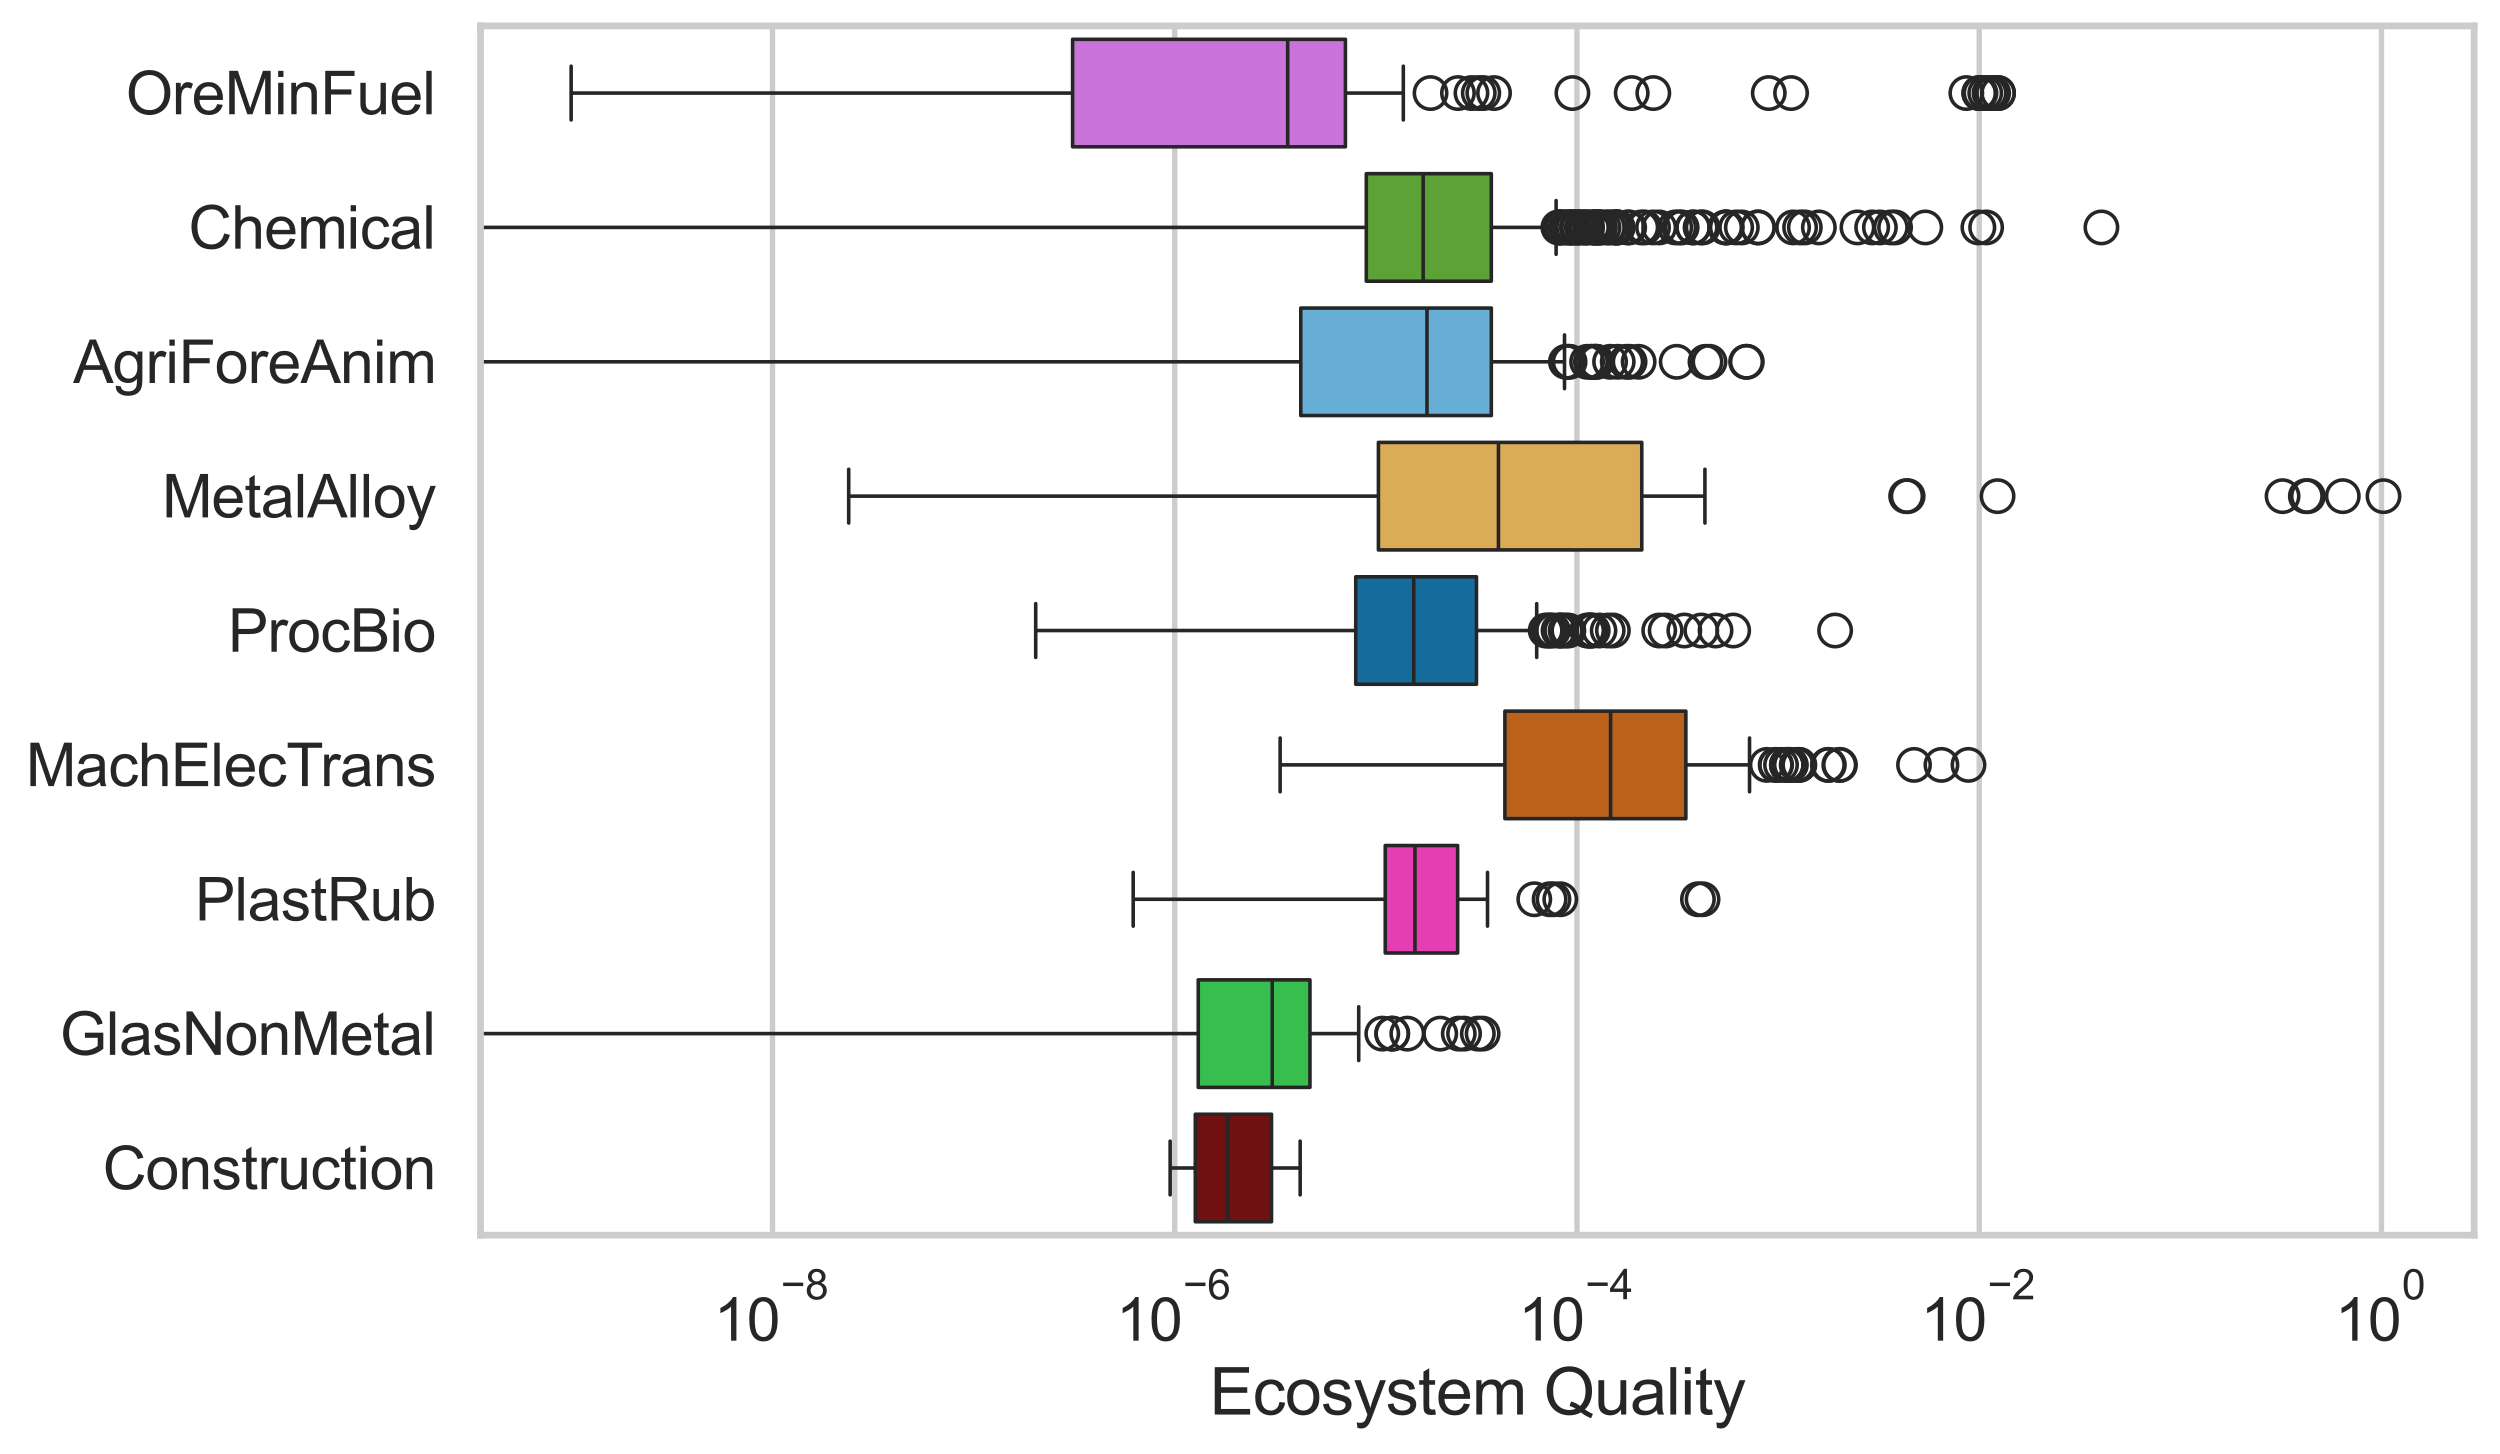 <?xml version="1.0" encoding="utf-8" standalone="no"?>
<!DOCTYPE svg PUBLIC "-//W3C//DTD SVG 1.1//EN"
  "http://www.w3.org/Graphics/SVG/1.1/DTD/svg11.dtd">
<svg xmlns:xlink="http://www.w3.org/1999/xlink" width="695.577pt" height="404.563pt" viewBox="0 0 695.577 404.563" xmlns="http://www.w3.org/2000/svg" version="1.1">
 <defs>
  <style type="text/css">*{stroke-linejoin: round; stroke-linecap: butt}</style>
 </defs>
 <g id="figure_1">
  <g id="patch_1">
   <path d="M 0 404.563 
L 695.577 404.563 
L 695.577 0 
L 0 0 
z
" style="fill: #ffffff"/>
  </g>
  <g id="axes_1">
   <g id="patch_2">
    <path d="M 133.697 343.665 
L 688.377 343.665 
L 688.377 7.2 
L 133.697 7.2 
z
" style="fill: #ffffff"/>
   </g>
   <g id="matplotlib.axis_1">
    <g id="xtick_1">
     <g id="line2d_1">
      <path d="M 214.931 343.665 
L 214.931 7.2 
" clip-path="url(#pc377ffe4d3)" style="fill: none; stroke: #cccccc; stroke-width: 1.5; stroke-linecap: round"/>
     </g>
     <g id="text_1">
      <!-- $\mathdefault{10^{-8}}$ -->
      <g style="fill: #262626" transform="translate(198.596 373.18) scale(0.165 -0.165)">
       <defs>
        <path id="ArialMT-31" d="M 2384 0 
L 1822 0 
L 1822 3584 
Q 1619 3391 1289 3197 
Q 959 3003 697 2906 
L 697 3450 
Q 1169 3672 1522 3987 
Q 1875 4303 2022 4600 
L 2384 4600 
L 2384 0 
z
" transform="scale(0.016)"/>
        <path id="ArialMT-30" d="M 266 2259 
Q 266 3072 433 3567 
Q 600 4063 929 4331 
Q 1259 4600 1759 4600 
Q 2128 4600 2406 4451 
Q 2684 4303 2865 4023 
Q 3047 3744 3150 3342 
Q 3253 2941 3253 2259 
Q 3253 1453 3087 958 
Q 2922 463 2592 192 
Q 2263 -78 1759 -78 
Q 1097 -78 719 397 
Q 266 969 266 2259 
z
M 844 2259 
Q 844 1131 1108 757 
Q 1372 384 1759 384 
Q 2147 384 2411 759 
Q 2675 1134 2675 2259 
Q 2675 3391 2411 3762 
Q 2147 4134 1753 4134 
Q 1366 4134 1134 3806 
Q 844 3388 844 2259 
z
" transform="scale(0.016)"/>
        <path id="ArialMT-2212" d="M 3381 1997 
L 356 1997 
L 356 2522 
L 3381 2522 
L 3381 1997 
z
" transform="scale(0.016)"/>
        <path id="ArialMT-38" d="M 1131 2484 
Q 781 2613 612 2850 
Q 444 3088 444 3419 
Q 444 3919 803 4259 
Q 1163 4600 1759 4600 
Q 2359 4600 2725 4251 
Q 3091 3903 3091 3403 
Q 3091 3084 2923 2848 
Q 2756 2613 2416 2484 
Q 2838 2347 3058 2040 
Q 3278 1734 3278 1309 
Q 3278 722 2862 322 
Q 2447 -78 1769 -78 
Q 1091 -78 675 323 
Q 259 725 259 1325 
Q 259 1772 486 2073 
Q 713 2375 1131 2484 
z
M 1019 3438 
Q 1019 3113 1228 2906 
Q 1438 2700 1772 2700 
Q 2097 2700 2305 2904 
Q 2513 3109 2513 3406 
Q 2513 3716 2298 3927 
Q 2084 4138 1766 4138 
Q 1444 4138 1231 3931 
Q 1019 3725 1019 3438 
z
M 838 1322 
Q 838 1081 952 856 
Q 1066 631 1291 507 
Q 1516 384 1775 384 
Q 2178 384 2440 643 
Q 2703 903 2703 1303 
Q 2703 1709 2433 1975 
Q 2163 2241 1756 2241 
Q 1359 2241 1098 1978 
Q 838 1716 838 1322 
z
" transform="scale(0.016)"/>
       </defs>
       <use xlink:href="#ArialMT-31" transform="translate(0 0.994)"/>
       <use xlink:href="#ArialMT-30" transform="translate(55.615 0.994)"/>
       <use xlink:href="#ArialMT-2212" transform="translate(112.973 70.688) scale(0.7)"/>
       <use xlink:href="#ArialMT-38" transform="translate(153.852 70.688) scale(0.7)"/>
      </g>
     </g>
    </g>
    <g id="xtick_2">
     <g id="line2d_2">
      <path d="M 326.848 343.665 
L 326.848 7.2 
" clip-path="url(#pc377ffe4d3)" style="fill: none; stroke: #cccccc; stroke-width: 1.5; stroke-linecap: round"/>
     </g>
     <g id="text_2">
      <!-- $\mathdefault{10^{-6}}$ -->
      <g style="fill: #262626" transform="translate(310.513 373.18) scale(0.165 -0.165)">
       <defs>
        <path id="ArialMT-36" d="M 3184 3459 
L 2625 3416 
Q 2550 3747 2413 3897 
Q 2184 4138 1850 4138 
Q 1581 4138 1378 3988 
Q 1113 3794 959 3422 
Q 806 3050 800 2363 
Q 1003 2672 1297 2822 
Q 1591 2972 1913 2972 
Q 2475 2972 2870 2558 
Q 3266 2144 3266 1488 
Q 3266 1056 3080 686 
Q 2894 316 2569 119 
Q 2244 -78 1831 -78 
Q 1128 -78 684 439 
Q 241 956 241 2144 
Q 241 3472 731 4075 
Q 1159 4600 1884 4600 
Q 2425 4600 2770 4297 
Q 3116 3994 3184 3459 
z
M 888 1484 
Q 888 1194 1011 928 
Q 1134 663 1356 523 
Q 1578 384 1822 384 
Q 2178 384 2434 671 
Q 2691 959 2691 1453 
Q 2691 1928 2437 2201 
Q 2184 2475 1800 2475 
Q 1419 2475 1153 2201 
Q 888 1928 888 1484 
z
" transform="scale(0.016)"/>
       </defs>
       <use xlink:href="#ArialMT-31" transform="translate(0 0.994)"/>
       <use xlink:href="#ArialMT-30" transform="translate(55.615 0.994)"/>
       <use xlink:href="#ArialMT-2212" transform="translate(112.973 70.688) scale(0.7)"/>
       <use xlink:href="#ArialMT-36" transform="translate(153.852 70.688) scale(0.7)"/>
      </g>
     </g>
    </g>
    <g id="xtick_3">
     <g id="line2d_3">
      <path d="M 438.765 343.665 
L 438.765 7.2 
" clip-path="url(#pc377ffe4d3)" style="fill: none; stroke: #cccccc; stroke-width: 1.5; stroke-linecap: round"/>
     </g>
     <g id="text_3">
      <!-- $\mathdefault{10^{-4}}$ -->
      <g style="fill: #262626" transform="translate(422.43 373.015) scale(0.165 -0.165)">
       <defs>
        <path id="ArialMT-34" d="M 2069 0 
L 2069 1097 
L 81 1097 
L 81 1613 
L 2172 4581 
L 2631 4581 
L 2631 1613 
L 3250 1613 
L 3250 1097 
L 2631 1097 
L 2631 0 
L 2069 0 
z
M 2069 1613 
L 2069 3678 
L 634 1613 
L 2069 1613 
z
" transform="scale(0.016)"/>
       </defs>
       <use xlink:href="#ArialMT-31" transform="translate(0 0.202)"/>
       <use xlink:href="#ArialMT-30" transform="translate(55.615 0.202)"/>
       <use xlink:href="#ArialMT-2212" transform="translate(112.973 69.895) scale(0.7)"/>
       <use xlink:href="#ArialMT-34" transform="translate(153.852 69.895) scale(0.7)"/>
      </g>
     </g>
    </g>
    <g id="xtick_4">
     <g id="line2d_4">
      <path d="M 550.682 343.665 
L 550.682 7.2 
" clip-path="url(#pc377ffe4d3)" style="fill: none; stroke: #cccccc; stroke-width: 1.5; stroke-linecap: round"/>
     </g>
     <g id="text_4">
      <!-- $\mathdefault{10^{-2}}$ -->
      <g style="fill: #262626" transform="translate(534.347 373.18) scale(0.165 -0.165)">
       <defs>
        <path id="ArialMT-32" d="M 3222 541 
L 3222 0 
L 194 0 
Q 188 203 259 391 
Q 375 700 629 1000 
Q 884 1300 1366 1694 
Q 2113 2306 2375 2664 
Q 2638 3022 2638 3341 
Q 2638 3675 2398 3904 
Q 2159 4134 1775 4134 
Q 1369 4134 1125 3890 
Q 881 3647 878 3216 
L 300 3275 
Q 359 3922 746 4261 
Q 1134 4600 1788 4600 
Q 2447 4600 2831 4234 
Q 3216 3869 3216 3328 
Q 3216 3053 3103 2787 
Q 2991 2522 2730 2228 
Q 2469 1934 1863 1422 
Q 1356 997 1212 845 
Q 1069 694 975 541 
L 3222 541 
z
" transform="scale(0.016)"/>
       </defs>
       <use xlink:href="#ArialMT-31" transform="translate(0 0.994)"/>
       <use xlink:href="#ArialMT-30" transform="translate(55.615 0.994)"/>
       <use xlink:href="#ArialMT-2212" transform="translate(112.973 70.688) scale(0.7)"/>
       <use xlink:href="#ArialMT-32" transform="translate(153.852 70.688) scale(0.7)"/>
      </g>
     </g>
    </g>
    <g id="xtick_5">
     <g id="line2d_5">
      <path d="M 662.599 343.665 
L 662.599 7.2 
" clip-path="url(#pc377ffe4d3)" style="fill: none; stroke: #cccccc; stroke-width: 1.5; stroke-linecap: round"/>
     </g>
     <g id="text_5">
      <!-- $\mathdefault{10^{0}}$ -->
      <g style="fill: #262626" transform="translate(649.646 373.18) scale(0.165 -0.165)">
       <use xlink:href="#ArialMT-31" transform="translate(0 0.994)"/>
       <use xlink:href="#ArialMT-30" transform="translate(55.615 0.994)"/>
       <use xlink:href="#ArialMT-30" transform="translate(112.973 70.688) scale(0.7)"/>
      </g>
     </g>
    </g>
    <g id="text_6">
     <!-- Ecosystem Quality -->
     <g style="fill: #262626" transform="translate(336.517 393.574) scale(0.18 -0.18)">
      <defs>
       <path id="ArialMT-45" d="M 506 0 
L 506 4581 
L 3819 4581 
L 3819 4041 
L 1113 4041 
L 1113 2638 
L 3647 2638 
L 3647 2100 
L 1113 2100 
L 1113 541 
L 3925 541 
L 3925 0 
L 506 0 
z
" transform="scale(0.016)"/>
       <path id="ArialMT-63" d="M 2588 1216 
L 3141 1144 
Q 3050 572 2676 248 
Q 2303 -75 1759 -75 
Q 1078 -75 664 370 
Q 250 816 250 1647 
Q 250 2184 428 2587 
Q 606 2991 970 3192 
Q 1334 3394 1763 3394 
Q 2303 3394 2647 3120 
Q 2991 2847 3088 2344 
L 2541 2259 
Q 2463 2594 2264 2762 
Q 2066 2931 1784 2931 
Q 1359 2931 1093 2626 
Q 828 2322 828 1663 
Q 828 994 1084 691 
Q 1341 388 1753 388 
Q 2084 388 2306 591 
Q 2528 794 2588 1216 
z
" transform="scale(0.016)"/>
       <path id="ArialMT-6f" d="M 213 1659 
Q 213 2581 725 3025 
Q 1153 3394 1769 3394 
Q 2453 3394 2887 2945 
Q 3322 2497 3322 1706 
Q 3322 1066 3130 698 
Q 2938 331 2570 128 
Q 2203 -75 1769 -75 
Q 1072 -75 642 372 
Q 213 819 213 1659 
z
M 791 1659 
Q 791 1022 1069 705 
Q 1347 388 1769 388 
Q 2188 388 2466 706 
Q 2744 1025 2744 1678 
Q 2744 2294 2464 2611 
Q 2184 2928 1769 2928 
Q 1347 2928 1069 2612 
Q 791 2297 791 1659 
z
" transform="scale(0.016)"/>
       <path id="ArialMT-73" d="M 197 991 
L 753 1078 
Q 800 744 1014 566 
Q 1228 388 1613 388 
Q 2000 388 2187 545 
Q 2375 703 2375 916 
Q 2375 1106 2209 1216 
Q 2094 1291 1634 1406 
Q 1016 1563 777 1677 
Q 538 1791 414 1992 
Q 291 2194 291 2438 
Q 291 2659 392 2848 
Q 494 3038 669 3163 
Q 800 3259 1026 3326 
Q 1253 3394 1513 3394 
Q 1903 3394 2198 3281 
Q 2494 3169 2634 2976 
Q 2775 2784 2828 2463 
L 2278 2388 
Q 2241 2644 2061 2787 
Q 1881 2931 1553 2931 
Q 1166 2931 1000 2803 
Q 834 2675 834 2503 
Q 834 2394 903 2306 
Q 972 2216 1119 2156 
Q 1203 2125 1616 2013 
Q 2213 1853 2448 1751 
Q 2684 1650 2818 1456 
Q 2953 1263 2953 975 
Q 2953 694 2789 445 
Q 2625 197 2315 61 
Q 2006 -75 1616 -75 
Q 969 -75 630 194 
Q 291 463 197 991 
z
" transform="scale(0.016)"/>
       <path id="ArialMT-79" d="M 397 -1278 
L 334 -750 
Q 519 -800 656 -800 
Q 844 -800 956 -737 
Q 1069 -675 1141 -563 
Q 1194 -478 1313 -144 
Q 1328 -97 1363 -6 
L 103 3319 
L 709 3319 
L 1400 1397 
Q 1534 1031 1641 628 
Q 1738 1016 1872 1384 
L 2581 3319 
L 3144 3319 
L 1881 -56 
Q 1678 -603 1566 -809 
Q 1416 -1088 1222 -1217 
Q 1028 -1347 759 -1347 
Q 597 -1347 397 -1278 
z
" transform="scale(0.016)"/>
       <path id="ArialMT-74" d="M 1650 503 
L 1731 6 
Q 1494 -44 1306 -44 
Q 1000 -44 831 53 
Q 663 150 594 308 
Q 525 466 525 972 
L 525 2881 
L 113 2881 
L 113 3319 
L 525 3319 
L 525 4141 
L 1084 4478 
L 1084 3319 
L 1650 3319 
L 1650 2881 
L 1084 2881 
L 1084 941 
Q 1084 700 1114 631 
Q 1144 563 1211 522 
Q 1278 481 1403 481 
Q 1497 481 1650 503 
z
" transform="scale(0.016)"/>
       <path id="ArialMT-65" d="M 2694 1069 
L 3275 997 
Q 3138 488 2766 206 
Q 2394 -75 1816 -75 
Q 1088 -75 661 373 
Q 234 822 234 1631 
Q 234 2469 665 2931 
Q 1097 3394 1784 3394 
Q 2450 3394 2872 2941 
Q 3294 2488 3294 1666 
Q 3294 1616 3291 1516 
L 816 1516 
Q 847 969 1125 678 
Q 1403 388 1819 388 
Q 2128 388 2347 550 
Q 2566 713 2694 1069 
z
M 847 1978 
L 2700 1978 
Q 2663 2397 2488 2606 
Q 2219 2931 1791 2931 
Q 1403 2931 1139 2672 
Q 875 2413 847 1978 
z
" transform="scale(0.016)"/>
       <path id="ArialMT-6d" d="M 422 0 
L 422 3319 
L 925 3319 
L 925 2853 
Q 1081 3097 1340 3245 
Q 1600 3394 1931 3394 
Q 2300 3394 2536 3241 
Q 2772 3088 2869 2813 
Q 3263 3394 3894 3394 
Q 4388 3394 4653 3120 
Q 4919 2847 4919 2278 
L 4919 0 
L 4359 0 
L 4359 2091 
Q 4359 2428 4304 2576 
Q 4250 2725 4106 2815 
Q 3963 2906 3769 2906 
Q 3419 2906 3187 2673 
Q 2956 2441 2956 1928 
L 2956 0 
L 2394 0 
L 2394 2156 
Q 2394 2531 2256 2718 
Q 2119 2906 1806 2906 
Q 1569 2906 1367 2781 
Q 1166 2656 1075 2415 
Q 984 2175 984 1722 
L 984 0 
L 422 0 
z
" transform="scale(0.016)"/>
       <path id="ArialMT-20" transform="scale(0.016)"/>
       <path id="ArialMT-51" d="M 3966 491 
Q 4388 200 4744 66 
L 4566 -356 
Q 4072 -178 3581 206 
Q 3072 -78 2456 -78 
Q 1834 -78 1328 222 
Q 822 522 548 1065 
Q 275 1609 275 2291 
Q 275 2969 550 3525 
Q 825 4081 1333 4372 
Q 1841 4663 2469 4663 
Q 3103 4663 3612 4361 
Q 4122 4059 4389 3517 
Q 4656 2975 4656 2294 
Q 4656 1728 4484 1276 
Q 4313 825 3966 491 
z
M 2631 1266 
Q 3156 1119 3497 828 
Q 4031 1316 4031 2294 
Q 4031 2850 3842 3265 
Q 3653 3681 3289 3911 
Q 2925 4141 2472 4141 
Q 1794 4141 1347 3677 
Q 900 3213 900 2291 
Q 900 1397 1342 919 
Q 1784 441 2472 441 
Q 2797 441 3084 563 
Q 2800 747 2484 825 
L 2631 1266 
z
" transform="scale(0.016)"/>
       <path id="ArialMT-75" d="M 2597 0 
L 2597 488 
Q 2209 -75 1544 -75 
Q 1250 -75 995 37 
Q 741 150 617 320 
Q 494 491 444 738 
Q 409 903 409 1263 
L 409 3319 
L 972 3319 
L 972 1478 
Q 972 1038 1006 884 
Q 1059 663 1231 536 
Q 1403 409 1656 409 
Q 1909 409 2131 539 
Q 2353 669 2445 892 
Q 2538 1116 2538 1541 
L 2538 3319 
L 3100 3319 
L 3100 0 
L 2597 0 
z
" transform="scale(0.016)"/>
       <path id="ArialMT-61" d="M 2588 409 
Q 2275 144 1986 34 
Q 1697 -75 1366 -75 
Q 819 -75 525 192 
Q 231 459 231 875 
Q 231 1119 342 1320 
Q 453 1522 633 1644 
Q 813 1766 1038 1828 
Q 1203 1872 1538 1913 
Q 2219 1994 2541 2106 
Q 2544 2222 2544 2253 
Q 2544 2597 2384 2738 
Q 2169 2928 1744 2928 
Q 1347 2928 1158 2789 
Q 969 2650 878 2297 
L 328 2372 
Q 403 2725 575 2942 
Q 747 3159 1072 3276 
Q 1397 3394 1825 3394 
Q 2250 3394 2515 3294 
Q 2781 3194 2906 3042 
Q 3031 2891 3081 2659 
Q 3109 2516 3109 2141 
L 3109 1391 
Q 3109 606 3145 398 
Q 3181 191 3288 0 
L 2700 0 
Q 2613 175 2588 409 
z
M 2541 1666 
Q 2234 1541 1622 1453 
Q 1275 1403 1131 1340 
Q 988 1278 909 1158 
Q 831 1038 831 891 
Q 831 666 1001 516 
Q 1172 366 1500 366 
Q 1825 366 2078 508 
Q 2331 650 2450 897 
Q 2541 1088 2541 1459 
L 2541 1666 
z
" transform="scale(0.016)"/>
       <path id="ArialMT-6c" d="M 409 0 
L 409 4581 
L 972 4581 
L 972 0 
L 409 0 
z
" transform="scale(0.016)"/>
       <path id="ArialMT-69" d="M 425 3934 
L 425 4581 
L 988 4581 
L 988 3934 
L 425 3934 
z
M 425 0 
L 425 3319 
L 988 3319 
L 988 0 
L 425 0 
z
" transform="scale(0.016)"/>
      </defs>
      <use xlink:href="#ArialMT-45"/>
      <use xlink:href="#ArialMT-63" transform="translate(66.699 0)"/>
      <use xlink:href="#ArialMT-6f" transform="translate(116.699 0)"/>
      <use xlink:href="#ArialMT-73" transform="translate(172.314 0)"/>
      <use xlink:href="#ArialMT-79" transform="translate(222.314 0)"/>
      <use xlink:href="#ArialMT-73" transform="translate(272.314 0)"/>
      <use xlink:href="#ArialMT-74" transform="translate(322.314 0)"/>
      <use xlink:href="#ArialMT-65" transform="translate(350.098 0)"/>
      <use xlink:href="#ArialMT-6d" transform="translate(405.713 0)"/>
      <use xlink:href="#ArialMT-20" transform="translate(489.014 0)"/>
      <use xlink:href="#ArialMT-51" transform="translate(516.797 0)"/>
      <use xlink:href="#ArialMT-75" transform="translate(594.58 0)"/>
      <use xlink:href="#ArialMT-61" transform="translate(650.195 0)"/>
      <use xlink:href="#ArialMT-6c" transform="translate(705.811 0)"/>
      <use xlink:href="#ArialMT-69" transform="translate(728.027 0)"/>
      <use xlink:href="#ArialMT-74" transform="translate(750.244 0)"/>
      <use xlink:href="#ArialMT-79" transform="translate(778.027 0)"/>
     </g>
    </g>
   </g>
   <g id="matplotlib.axis_2">
    <g id="ytick_1">
     <g id="text_7">
      <!-- OreMinFuel -->
      <g style="fill: #262626" transform="translate(35.013 31.798) scale(0.165 -0.165)">
       <defs>
        <path id="ArialMT-4f" d="M 309 2231 
Q 309 3372 921 4017 
Q 1534 4663 2503 4663 
Q 3138 4663 3647 4359 
Q 4156 4056 4423 3514 
Q 4691 2972 4691 2284 
Q 4691 1588 4409 1038 
Q 4128 488 3612 205 
Q 3097 -78 2500 -78 
Q 1853 -78 1343 234 
Q 834 547 571 1087 
Q 309 1628 309 2231 
z
M 934 2222 
Q 934 1394 1379 917 
Q 1825 441 2497 441 
Q 3181 441 3623 922 
Q 4066 1403 4066 2288 
Q 4066 2847 3877 3264 
Q 3688 3681 3323 3911 
Q 2959 4141 2506 4141 
Q 1863 4141 1398 3698 
Q 934 3256 934 2222 
z
" transform="scale(0.016)"/>
        <path id="ArialMT-72" d="M 416 0 
L 416 3319 
L 922 3319 
L 922 2816 
Q 1116 3169 1280 3281 
Q 1444 3394 1641 3394 
Q 1925 3394 2219 3213 
L 2025 2691 
Q 1819 2813 1613 2813 
Q 1428 2813 1281 2702 
Q 1134 2591 1072 2394 
Q 978 2094 978 1738 
L 978 0 
L 416 0 
z
" transform="scale(0.016)"/>
        <path id="ArialMT-4d" d="M 475 0 
L 475 4581 
L 1388 4581 
L 2472 1338 
Q 2622 884 2691 659 
Q 2769 909 2934 1394 
L 4031 4581 
L 4847 4581 
L 4847 0 
L 4263 0 
L 4263 3834 
L 2931 0 
L 2384 0 
L 1059 3900 
L 1059 0 
L 475 0 
z
" transform="scale(0.016)"/>
        <path id="ArialMT-6e" d="M 422 0 
L 422 3319 
L 928 3319 
L 928 2847 
Q 1294 3394 1984 3394 
Q 2284 3394 2536 3286 
Q 2788 3178 2913 3003 
Q 3038 2828 3088 2588 
Q 3119 2431 3119 2041 
L 3119 0 
L 2556 0 
L 2556 2019 
Q 2556 2363 2490 2533 
Q 2425 2703 2258 2804 
Q 2091 2906 1866 2906 
Q 1506 2906 1245 2678 
Q 984 2450 984 1813 
L 984 0 
L 422 0 
z
" transform="scale(0.016)"/>
        <path id="ArialMT-46" d="M 525 0 
L 525 4581 
L 3616 4581 
L 3616 4041 
L 1131 4041 
L 1131 2622 
L 3281 2622 
L 3281 2081 
L 1131 2081 
L 1131 0 
L 525 0 
z
" transform="scale(0.016)"/>
       </defs>
       <use xlink:href="#ArialMT-4f"/>
       <use xlink:href="#ArialMT-72" transform="translate(77.783 0)"/>
       <use xlink:href="#ArialMT-65" transform="translate(111.084 0)"/>
       <use xlink:href="#ArialMT-4d" transform="translate(166.699 0)"/>
       <use xlink:href="#ArialMT-69" transform="translate(250 0)"/>
       <use xlink:href="#ArialMT-6e" transform="translate(272.217 0)"/>
       <use xlink:href="#ArialMT-46" transform="translate(327.832 0)"/>
       <use xlink:href="#ArialMT-75" transform="translate(388.916 0)"/>
       <use xlink:href="#ArialMT-65" transform="translate(444.531 0)"/>
       <use xlink:href="#ArialMT-6c" transform="translate(500.146 0)"/>
      </g>
     </g>
    </g>
    <g id="ytick_2">
     <g id="text_8">
      <!-- Chemical -->
      <g style="fill: #262626" transform="translate(52.428 69.183) scale(0.165 -0.165)">
       <defs>
        <path id="ArialMT-43" d="M 3763 1606 
L 4369 1453 
Q 4178 706 3683 314 
Q 3188 -78 2472 -78 
Q 1731 -78 1267 223 
Q 803 525 561 1097 
Q 319 1669 319 2325 
Q 319 3041 592 3573 
Q 866 4106 1370 4382 
Q 1875 4659 2481 4659 
Q 3169 4659 3637 4309 
Q 4106 3959 4291 3325 
L 3694 3184 
Q 3534 3684 3231 3912 
Q 2928 4141 2469 4141 
Q 1941 4141 1586 3887 
Q 1231 3634 1087 3207 
Q 944 2781 944 2328 
Q 944 1744 1114 1308 
Q 1284 872 1643 656 
Q 2003 441 2422 441 
Q 2931 441 3284 734 
Q 3638 1028 3763 1606 
z
" transform="scale(0.016)"/>
        <path id="ArialMT-68" d="M 422 0 
L 422 4581 
L 984 4581 
L 984 2938 
Q 1378 3394 1978 3394 
Q 2347 3394 2619 3248 
Q 2891 3103 3008 2847 
Q 3125 2591 3125 2103 
L 3125 0 
L 2563 0 
L 2563 2103 
Q 2563 2525 2380 2717 
Q 2197 2909 1863 2909 
Q 1613 2909 1392 2779 
Q 1172 2650 1078 2428 
Q 984 2206 984 1816 
L 984 0 
L 422 0 
z
" transform="scale(0.016)"/>
       </defs>
       <use xlink:href="#ArialMT-43"/>
       <use xlink:href="#ArialMT-68" transform="translate(72.217 0)"/>
       <use xlink:href="#ArialMT-65" transform="translate(127.832 0)"/>
       <use xlink:href="#ArialMT-6d" transform="translate(183.447 0)"/>
       <use xlink:href="#ArialMT-69" transform="translate(266.748 0)"/>
       <use xlink:href="#ArialMT-63" transform="translate(288.965 0)"/>
       <use xlink:href="#ArialMT-61" transform="translate(338.965 0)"/>
       <use xlink:href="#ArialMT-6c" transform="translate(394.58 0)"/>
      </g>
     </g>
    </g>
    <g id="ytick_3">
     <g id="text_9">
      <!-- AgriForeAnim -->
      <g style="fill: #262626" transform="translate(20.341 106.568) scale(0.165 -0.165)">
       <defs>
        <path id="ArialMT-41" d="M -9 0 
L 1750 4581 
L 2403 4581 
L 4278 0 
L 3588 0 
L 3053 1388 
L 1138 1388 
L 634 0 
L -9 0 
z
M 1313 1881 
L 2866 1881 
L 2388 3150 
Q 2169 3728 2063 4100 
Q 1975 3659 1816 3225 
L 1313 1881 
z
" transform="scale(0.016)"/>
        <path id="ArialMT-67" d="M 319 -275 
L 866 -356 
Q 900 -609 1056 -725 
Q 1266 -881 1628 -881 
Q 2019 -881 2231 -725 
Q 2444 -569 2519 -288 
Q 2563 -116 2559 434 
Q 2191 0 1641 0 
Q 956 0 581 494 
Q 206 988 206 1678 
Q 206 2153 378 2554 
Q 550 2956 876 3175 
Q 1203 3394 1644 3394 
Q 2231 3394 2613 2919 
L 2613 3319 
L 3131 3319 
L 3131 450 
Q 3131 -325 2973 -648 
Q 2816 -972 2473 -1159 
Q 2131 -1347 1631 -1347 
Q 1038 -1347 672 -1080 
Q 306 -813 319 -275 
z
M 784 1719 
Q 784 1066 1043 766 
Q 1303 466 1694 466 
Q 2081 466 2343 764 
Q 2606 1063 2606 1700 
Q 2606 2309 2336 2618 
Q 2066 2928 1684 2928 
Q 1309 2928 1046 2623 
Q 784 2319 784 1719 
z
" transform="scale(0.016)"/>
       </defs>
       <use xlink:href="#ArialMT-41"/>
       <use xlink:href="#ArialMT-67" transform="translate(66.699 0)"/>
       <use xlink:href="#ArialMT-72" transform="translate(122.314 0)"/>
       <use xlink:href="#ArialMT-69" transform="translate(155.615 0)"/>
       <use xlink:href="#ArialMT-46" transform="translate(177.832 0)"/>
       <use xlink:href="#ArialMT-6f" transform="translate(238.916 0)"/>
       <use xlink:href="#ArialMT-72" transform="translate(294.531 0)"/>
       <use xlink:href="#ArialMT-65" transform="translate(327.832 0)"/>
       <use xlink:href="#ArialMT-41" transform="translate(383.447 0)"/>
       <use xlink:href="#ArialMT-6e" transform="translate(450.146 0)"/>
       <use xlink:href="#ArialMT-69" transform="translate(505.762 0)"/>
       <use xlink:href="#ArialMT-6d" transform="translate(527.979 0)"/>
      </g>
     </g>
    </g>
    <g id="ytick_4">
     <g id="text_10">
      <!-- MetalAlloy -->
      <g style="fill: #262626" transform="translate(45.088 143.953) scale(0.165 -0.165)">
       <use xlink:href="#ArialMT-4d"/>
       <use xlink:href="#ArialMT-65" transform="translate(83.301 0)"/>
       <use xlink:href="#ArialMT-74" transform="translate(138.916 0)"/>
       <use xlink:href="#ArialMT-61" transform="translate(166.699 0)"/>
       <use xlink:href="#ArialMT-6c" transform="translate(222.314 0)"/>
       <use xlink:href="#ArialMT-41" transform="translate(244.531 0)"/>
       <use xlink:href="#ArialMT-6c" transform="translate(311.23 0)"/>
       <use xlink:href="#ArialMT-6c" transform="translate(333.447 0)"/>
       <use xlink:href="#ArialMT-6f" transform="translate(355.664 0)"/>
       <use xlink:href="#ArialMT-79" transform="translate(411.279 0)"/>
      </g>
     </g>
    </g>
    <g id="ytick_5">
     <g id="text_11">
      <!-- ProcBio -->
      <g style="fill: #262626" transform="translate(63.424 181.337) scale(0.165 -0.165)">
       <defs>
        <path id="ArialMT-50" d="M 494 0 
L 494 4581 
L 2222 4581 
Q 2678 4581 2919 4538 
Q 3256 4481 3484 4323 
Q 3713 4166 3852 3881 
Q 3991 3597 3991 3256 
Q 3991 2672 3619 2267 
Q 3247 1863 2275 1863 
L 1100 1863 
L 1100 0 
L 494 0 
z
M 1100 2403 
L 2284 2403 
Q 2872 2403 3119 2622 
Q 3366 2841 3366 3238 
Q 3366 3525 3220 3729 
Q 3075 3934 2838 4000 
Q 2684 4041 2272 4041 
L 1100 4041 
L 1100 2403 
z
" transform="scale(0.016)"/>
        <path id="ArialMT-42" d="M 469 0 
L 469 4581 
L 2188 4581 
Q 2713 4581 3030 4442 
Q 3347 4303 3526 4014 
Q 3706 3725 3706 3409 
Q 3706 3116 3547 2856 
Q 3388 2597 3066 2438 
Q 3481 2316 3704 2022 
Q 3928 1728 3928 1328 
Q 3928 1006 3792 729 
Q 3656 453 3456 303 
Q 3256 153 2954 76 
Q 2653 0 2216 0 
L 469 0 
z
M 1075 2656 
L 2066 2656 
Q 2469 2656 2644 2709 
Q 2875 2778 2992 2937 
Q 3109 3097 3109 3338 
Q 3109 3566 3000 3739 
Q 2891 3913 2687 3977 
Q 2484 4041 1991 4041 
L 1075 4041 
L 1075 2656 
z
M 1075 541 
L 2216 541 
Q 2509 541 2628 563 
Q 2838 600 2978 687 
Q 3119 775 3209 942 
Q 3300 1109 3300 1328 
Q 3300 1584 3169 1773 
Q 3038 1963 2805 2039 
Q 2572 2116 2134 2116 
L 1075 2116 
L 1075 541 
z
" transform="scale(0.016)"/>
       </defs>
       <use xlink:href="#ArialMT-50"/>
       <use xlink:href="#ArialMT-72" transform="translate(66.699 0)"/>
       <use xlink:href="#ArialMT-6f" transform="translate(100 0)"/>
       <use xlink:href="#ArialMT-63" transform="translate(155.615 0)"/>
       <use xlink:href="#ArialMT-42" transform="translate(205.615 0)"/>
       <use xlink:href="#ArialMT-69" transform="translate(272.314 0)"/>
       <use xlink:href="#ArialMT-6f" transform="translate(294.531 0)"/>
      </g>
     </g>
    </g>
    <g id="ytick_6">
     <g id="text_12">
      <!-- MachElecTrans -->
      <g style="fill: #262626" transform="translate(7.2 218.722) scale(0.165 -0.165)">
       <defs>
        <path id="ArialMT-54" d="M 1659 0 
L 1659 4041 
L 150 4041 
L 150 4581 
L 3781 4581 
L 3781 4041 
L 2266 4041 
L 2266 0 
L 1659 0 
z
" transform="scale(0.016)"/>
       </defs>
       <use xlink:href="#ArialMT-4d"/>
       <use xlink:href="#ArialMT-61" transform="translate(83.301 0)"/>
       <use xlink:href="#ArialMT-63" transform="translate(138.916 0)"/>
       <use xlink:href="#ArialMT-68" transform="translate(188.916 0)"/>
       <use xlink:href="#ArialMT-45" transform="translate(244.531 0)"/>
       <use xlink:href="#ArialMT-6c" transform="translate(311.23 0)"/>
       <use xlink:href="#ArialMT-65" transform="translate(333.447 0)"/>
       <use xlink:href="#ArialMT-63" transform="translate(389.062 0)"/>
       <use xlink:href="#ArialMT-54" transform="translate(439.062 0)"/>
       <use xlink:href="#ArialMT-72" transform="translate(496.396 0)"/>
       <use xlink:href="#ArialMT-61" transform="translate(529.697 0)"/>
       <use xlink:href="#ArialMT-6e" transform="translate(585.312 0)"/>
       <use xlink:href="#ArialMT-73" transform="translate(640.928 0)"/>
      </g>
     </g>
    </g>
    <g id="ytick_7">
     <g id="text_13">
      <!-- PlastRub -->
      <g style="fill: #262626" transform="translate(54.248 256.107) scale(0.165 -0.165)">
       <defs>
        <path id="ArialMT-52" d="M 503 0 
L 503 4581 
L 2534 4581 
Q 3147 4581 3465 4457 
Q 3784 4334 3975 4021 
Q 4166 3709 4166 3331 
Q 4166 2844 3850 2509 
Q 3534 2175 2875 2084 
Q 3116 1969 3241 1856 
Q 3506 1613 3744 1247 
L 4541 0 
L 3778 0 
L 3172 953 
Q 2906 1366 2734 1584 
Q 2563 1803 2427 1890 
Q 2291 1978 2150 2013 
Q 2047 2034 1813 2034 
L 1109 2034 
L 1109 0 
L 503 0 
z
M 1109 2559 
L 2413 2559 
Q 2828 2559 3062 2645 
Q 3297 2731 3419 2920 
Q 3541 3109 3541 3331 
Q 3541 3656 3305 3865 
Q 3069 4075 2559 4075 
L 1109 4075 
L 1109 2559 
z
" transform="scale(0.016)"/>
        <path id="ArialMT-62" d="M 941 0 
L 419 0 
L 419 4581 
L 981 4581 
L 981 2947 
Q 1338 3394 1891 3394 
Q 2197 3394 2470 3270 
Q 2744 3147 2920 2923 
Q 3097 2700 3197 2384 
Q 3297 2069 3297 1709 
Q 3297 856 2875 390 
Q 2453 -75 1863 -75 
Q 1275 -75 941 416 
L 941 0 
z
M 934 1684 
Q 934 1088 1097 822 
Q 1363 388 1816 388 
Q 2184 388 2453 708 
Q 2722 1028 2722 1663 
Q 2722 2313 2464 2622 
Q 2206 2931 1841 2931 
Q 1472 2931 1203 2611 
Q 934 2291 934 1684 
z
" transform="scale(0.016)"/>
       </defs>
       <use xlink:href="#ArialMT-50"/>
       <use xlink:href="#ArialMT-6c" transform="translate(66.699 0)"/>
       <use xlink:href="#ArialMT-61" transform="translate(88.916 0)"/>
       <use xlink:href="#ArialMT-73" transform="translate(144.531 0)"/>
       <use xlink:href="#ArialMT-74" transform="translate(194.531 0)"/>
       <use xlink:href="#ArialMT-52" transform="translate(222.314 0)"/>
       <use xlink:href="#ArialMT-75" transform="translate(294.531 0)"/>
       <use xlink:href="#ArialMT-62" transform="translate(350.146 0)"/>
      </g>
     </g>
    </g>
    <g id="ytick_8">
     <g id="text_14">
      <!-- GlasNonMetal -->
      <g style="fill: #262626" transform="translate(16.659 293.492) scale(0.165 -0.165)">
       <defs>
        <path id="ArialMT-47" d="M 2638 1797 
L 2638 2334 
L 4578 2338 
L 4578 638 
Q 4131 281 3656 101 
Q 3181 -78 2681 -78 
Q 2006 -78 1454 211 
Q 903 500 622 1047 
Q 341 1594 341 2269 
Q 341 2938 620 3517 
Q 900 4097 1425 4378 
Q 1950 4659 2634 4659 
Q 3131 4659 3532 4498 
Q 3934 4338 4162 4050 
Q 4391 3763 4509 3300 
L 3963 3150 
Q 3859 3500 3706 3700 
Q 3553 3900 3268 4020 
Q 2984 4141 2638 4141 
Q 2222 4141 1919 4014 
Q 1616 3888 1430 3681 
Q 1244 3475 1141 3228 
Q 966 2803 966 2306 
Q 966 1694 1177 1281 
Q 1388 869 1791 669 
Q 2194 469 2647 469 
Q 3041 469 3416 620 
Q 3791 772 3984 944 
L 3984 1797 
L 2638 1797 
z
" transform="scale(0.016)"/>
        <path id="ArialMT-4e" d="M 488 0 
L 488 4581 
L 1109 4581 
L 3516 984 
L 3516 4581 
L 4097 4581 
L 4097 0 
L 3475 0 
L 1069 3600 
L 1069 0 
L 488 0 
z
" transform="scale(0.016)"/>
       </defs>
       <use xlink:href="#ArialMT-47"/>
       <use xlink:href="#ArialMT-6c" transform="translate(77.783 0)"/>
       <use xlink:href="#ArialMT-61" transform="translate(100 0)"/>
       <use xlink:href="#ArialMT-73" transform="translate(155.615 0)"/>
       <use xlink:href="#ArialMT-4e" transform="translate(205.615 0)"/>
       <use xlink:href="#ArialMT-6f" transform="translate(277.832 0)"/>
       <use xlink:href="#ArialMT-6e" transform="translate(333.447 0)"/>
       <use xlink:href="#ArialMT-4d" transform="translate(389.062 0)"/>
       <use xlink:href="#ArialMT-65" transform="translate(472.363 0)"/>
       <use xlink:href="#ArialMT-74" transform="translate(527.979 0)"/>
       <use xlink:href="#ArialMT-61" transform="translate(555.762 0)"/>
       <use xlink:href="#ArialMT-6c" transform="translate(611.377 0)"/>
      </g>
     </g>
    </g>
    <g id="ytick_9">
     <g id="text_15">
      <!-- Construction -->
      <g style="fill: #262626" transform="translate(28.575 330.877) scale(0.165 -0.165)">
       <use xlink:href="#ArialMT-43"/>
       <use xlink:href="#ArialMT-6f" transform="translate(72.217 0)"/>
       <use xlink:href="#ArialMT-6e" transform="translate(127.832 0)"/>
       <use xlink:href="#ArialMT-73" transform="translate(183.447 0)"/>
       <use xlink:href="#ArialMT-74" transform="translate(233.447 0)"/>
       <use xlink:href="#ArialMT-72" transform="translate(261.23 0)"/>
       <use xlink:href="#ArialMT-75" transform="translate(294.531 0)"/>
       <use xlink:href="#ArialMT-63" transform="translate(350.146 0)"/>
       <use xlink:href="#ArialMT-74" transform="translate(400.146 0)"/>
       <use xlink:href="#ArialMT-69" transform="translate(427.93 0)"/>
       <use xlink:href="#ArialMT-6f" transform="translate(450.146 0)"/>
       <use xlink:href="#ArialMT-6e" transform="translate(505.762 0)"/>
      </g>
     </g>
    </g>
   </g>
   <g id="patch_3">
    <path d="M 298.432 10.938 
L 298.432 40.846 
L 374.335 40.846 
L 374.335 10.938 
L 298.432 10.938 
z
" clip-path="url(#pc377ffe4d3)" style="fill: #ca74db; stroke: #262626; stroke-linejoin: miter"/>
   </g>
   <g id="line2d_6">
    <path d="M 298.432 25.892 
L 158.91 25.892 
" clip-path="url(#pc377ffe4d3)" style="fill: none; stroke: #262626"/>
   </g>
   <g id="line2d_7">
    <path d="M 374.335 25.892 
L 390.446 25.892 
" clip-path="url(#pc377ffe4d3)" style="fill: none; stroke: #262626"/>
   </g>
   <g id="line2d_8">
    <path d="M 158.91 18.415 
L 158.91 33.369 
" clip-path="url(#pc377ffe4d3)" style="fill: none; stroke: #262626; stroke-linecap: round"/>
   </g>
   <g id="line2d_9">
    <path d="M 390.446 18.415 
L 390.446 33.369 
" clip-path="url(#pc377ffe4d3)" style="fill: none; stroke: #262626; stroke-linecap: round"/>
   </g>
   <g id="line2d_10">
    <defs>
     <path id="m29ffffd483" d="M 0 4.5 
C 1.193 4.5 2.338 4.026 3.182 3.182 
C 4.026 2.338 4.5 1.193 4.5 0 
C 4.5 -1.193 4.026 -2.338 3.182 -3.182 
C 2.338 -4.026 1.193 -4.5 0 -4.5 
C -1.193 -4.5 -2.338 -4.026 -3.182 -3.182 
C -4.026 -2.338 -4.5 -1.193 -4.5 0 
C -4.5 1.193 -4.026 2.338 -3.182 3.182 
C -2.338 4.026 -1.193 4.5 0 4.5 
z
" style="stroke: #262626"/>
    </defs>
    <g clip-path="url(#pc377ffe4d3)">
     <use xlink:href="#m29ffffd483" x="550.703" y="25.892" style="fill-opacity: 0; stroke: #262626"/>
     <use xlink:href="#m29ffffd483" x="552.356" y="25.892" style="fill-opacity: 0; stroke: #262626"/>
     <use xlink:href="#m29ffffd483" x="553.934" y="25.892" style="fill-opacity: 0; stroke: #262626"/>
     <use xlink:href="#m29ffffd483" x="415.683" y="25.892" style="fill-opacity: 0; stroke: #262626"/>
     <use xlink:href="#m29ffffd483" x="409.406" y="25.892" style="fill-opacity: 0; stroke: #262626"/>
     <use xlink:href="#m29ffffd483" x="547.098" y="25.892" style="fill-opacity: 0; stroke: #262626"/>
     <use xlink:href="#m29ffffd483" x="553.933" y="25.892" style="fill-opacity: 0; stroke: #262626"/>
     <use xlink:href="#m29ffffd483" x="437.492" y="25.892" style="fill-opacity: 0; stroke: #262626"/>
     <use xlink:href="#m29ffffd483" x="460.004" y="25.892" style="fill-opacity: 0; stroke: #262626"/>
     <use xlink:href="#m29ffffd483" x="553.543" y="25.892" style="fill-opacity: 0; stroke: #262626"/>
     <use xlink:href="#m29ffffd483" x="398.021" y="25.892" style="fill-opacity: 0; stroke: #262626"/>
     <use xlink:href="#m29ffffd483" x="555.919" y="25.892" style="fill-opacity: 0; stroke: #262626"/>
     <use xlink:href="#m29ffffd483" x="405.648" y="25.892" style="fill-opacity: 0; stroke: #262626"/>
     <use xlink:href="#m29ffffd483" x="555.918" y="25.892" style="fill-opacity: 0; stroke: #262626"/>
     <use xlink:href="#m29ffffd483" x="411.436" y="25.892" style="fill-opacity: 0; stroke: #262626"/>
     <use xlink:href="#m29ffffd483" x="412.7" y="25.892" style="fill-opacity: 0; stroke: #262626"/>
     <use xlink:href="#m29ffffd483" x="553.995" y="25.892" style="fill-opacity: 0; stroke: #262626"/>
     <use xlink:href="#m29ffffd483" x="453.993" y="25.892" style="fill-opacity: 0; stroke: #262626"/>
     <use xlink:href="#m29ffffd483" x="498.328" y="25.892" style="fill-opacity: 0; stroke: #262626"/>
     <use xlink:href="#m29ffffd483" x="551.041" y="25.892" style="fill-opacity: 0; stroke: #262626"/>
     <use xlink:href="#m29ffffd483" x="492.125" y="25.892" style="fill-opacity: 0; stroke: #262626"/>
     <use xlink:href="#m29ffffd483" x="554.564" y="25.892" style="fill-opacity: 0; stroke: #262626"/>
     <use xlink:href="#m29ffffd483" x="550.687" y="25.892" style="fill-opacity: 0; stroke: #262626"/>
    </g>
   </g>
   <g id="patch_4">
    <path d="M 380.145 48.323 
L 380.145 78.231 
L 414.93 78.231 
L 414.93 48.323 
L 380.145 48.323 
z
" clip-path="url(#pc377ffe4d3)" style="fill: #5ca236; stroke: #262626; stroke-linejoin: miter"/>
   </g>
   <g id="line2d_11">
    <path d="M 380.145 63.277 
L -1 63.277 
" clip-path="url(#pc377ffe4d3)" style="fill: none; stroke: #262626"/>
   </g>
   <g id="line2d_12">
    <path d="M 414.93 63.277 
L 432.959 63.277 
" clip-path="url(#pc377ffe4d3)" style="fill: none; stroke: #262626"/>
   </g>
   <g id="line2d_13">
    <path clip-path="url(#pc377ffe4d3)" style="fill: none; stroke: #262626; stroke-linecap: round"/>
   </g>
   <g id="line2d_14">
    <path d="M 432.959 55.8 
L 432.959 70.754 
" clip-path="url(#pc377ffe4d3)" style="fill: none; stroke: #262626; stroke-linecap: round"/>
   </g>
   <g id="line2d_15">
    <g clip-path="url(#pc377ffe4d3)">
     <use xlink:href="#m29ffffd483" x="-1" y="63.277" style="fill-opacity: 0; stroke: #262626"/>
     <use xlink:href="#m29ffffd483" x="439.112" y="63.277" style="fill-opacity: 0; stroke: #262626"/>
     <use xlink:href="#m29ffffd483" x="552.604" y="63.277" style="fill-opacity: 0; stroke: #262626"/>
     <use xlink:href="#m29ffffd483" x="447.578" y="63.277" style="fill-opacity: 0; stroke: #262626"/>
     <use xlink:href="#m29ffffd483" x="498.89" y="63.277" style="fill-opacity: 0; stroke: #262626"/>
     <use xlink:href="#m29ffffd483" x="480.323" y="63.277" style="fill-opacity: 0; stroke: #262626"/>
     <use xlink:href="#m29ffffd483" x="444.181" y="63.277" style="fill-opacity: 0; stroke: #262626"/>
     <use xlink:href="#m29ffffd483" x="516.798" y="63.277" style="fill-opacity: 0; stroke: #262626"/>
     <use xlink:href="#m29ffffd483" x="453.288" y="63.277" style="fill-opacity: 0; stroke: #262626"/>
     <use xlink:href="#m29ffffd483" x="445.111" y="63.277" style="fill-opacity: 0; stroke: #262626"/>
     <use xlink:href="#m29ffffd483" x="438.824" y="63.277" style="fill-opacity: 0; stroke: #262626"/>
     <use xlink:href="#m29ffffd483" x="443.482" y="63.277" style="fill-opacity: 0; stroke: #262626"/>
     <use xlink:href="#m29ffffd483" x="500.841" y="63.277" style="fill-opacity: 0; stroke: #262626"/>
     <use xlink:href="#m29ffffd483" x="506.062" y="63.277" style="fill-opacity: 0; stroke: #262626"/>
     <use xlink:href="#m29ffffd483" x="434.671" y="63.277" style="fill-opacity: 0; stroke: #262626"/>
     <use xlink:href="#m29ffffd483" x="447.346" y="63.277" style="fill-opacity: 0; stroke: #262626"/>
     <use xlink:href="#m29ffffd483" x="461.641" y="63.277" style="fill-opacity: 0; stroke: #262626"/>
     <use xlink:href="#m29ffffd483" x="523.047" y="63.277" style="fill-opacity: 0; stroke: #262626"/>
     <use xlink:href="#m29ffffd483" x="449.904" y="63.277" style="fill-opacity: 0; stroke: #262626"/>
     <use xlink:href="#m29ffffd483" x="441.131" y="63.277" style="fill-opacity: 0; stroke: #262626"/>
     <use xlink:href="#m29ffffd483" x="479.99" y="63.277" style="fill-opacity: 0; stroke: #262626"/>
     <use xlink:href="#m29ffffd483" x="437.175" y="63.277" style="fill-opacity: 0; stroke: #262626"/>
     <use xlink:href="#m29ffffd483" x="438.778" y="63.277" style="fill-opacity: 0; stroke: #262626"/>
     <use xlink:href="#m29ffffd483" x="436.874" y="63.277" style="fill-opacity: 0; stroke: #262626"/>
     <use xlink:href="#m29ffffd483" x="459.922" y="63.277" style="fill-opacity: 0; stroke: #262626"/>
     <use xlink:href="#m29ffffd483" x="449.336" y="63.277" style="fill-opacity: 0; stroke: #262626"/>
     <use xlink:href="#m29ffffd483" x="584.678" y="63.277" style="fill-opacity: 0; stroke: #262626"/>
     <use xlink:href="#m29ffffd483" x="442.919" y="63.277" style="fill-opacity: 0; stroke: #262626"/>
     <use xlink:href="#m29ffffd483" x="489.108" y="63.277" style="fill-opacity: 0; stroke: #262626"/>
     <use xlink:href="#m29ffffd483" x="434.178" y="63.277" style="fill-opacity: 0; stroke: #262626"/>
     <use xlink:href="#m29ffffd483" x="471.038" y="63.277" style="fill-opacity: 0; stroke: #262626"/>
     <use xlink:href="#m29ffffd483" x="467.224" y="63.277" style="fill-opacity: 0; stroke: #262626"/>
     <use xlink:href="#m29ffffd483" x="449.96" y="63.277" style="fill-opacity: 0; stroke: #262626"/>
     <use xlink:href="#m29ffffd483" x="435.629" y="63.277" style="fill-opacity: 0; stroke: #262626"/>
     <use xlink:href="#m29ffffd483" x="443.782" y="63.277" style="fill-opacity: 0; stroke: #262626"/>
     <use xlink:href="#m29ffffd483" x="444.787" y="63.277" style="fill-opacity: 0; stroke: #262626"/>
     <use xlink:href="#m29ffffd483" x="480.436" y="63.277" style="fill-opacity: 0; stroke: #262626"/>
     <use xlink:href="#m29ffffd483" x="473.742" y="63.277" style="fill-opacity: 0; stroke: #262626"/>
     <use xlink:href="#m29ffffd483" x="437.578" y="63.277" style="fill-opacity: 0; stroke: #262626"/>
     <use xlink:href="#m29ffffd483" x="502.157" y="63.277" style="fill-opacity: 0; stroke: #262626"/>
     <use xlink:href="#m29ffffd483" x="467.889" y="63.277" style="fill-opacity: 0; stroke: #262626"/>
     <use xlink:href="#m29ffffd483" x="535.676" y="63.277" style="fill-opacity: 0; stroke: #262626"/>
     <use xlink:href="#m29ffffd483" x="436.683" y="63.277" style="fill-opacity: 0; stroke: #262626"/>
     <use xlink:href="#m29ffffd483" x="466.113" y="63.277" style="fill-opacity: 0; stroke: #262626"/>
     <use xlink:href="#m29ffffd483" x="433.98" y="63.277" style="fill-opacity: 0; stroke: #262626"/>
     <use xlink:href="#m29ffffd483" x="437.689" y="63.277" style="fill-opacity: 0; stroke: #262626"/>
     <use xlink:href="#m29ffffd483" x="444.778" y="63.277" style="fill-opacity: 0; stroke: #262626"/>
     <use xlink:href="#m29ffffd483" x="484.626" y="63.277" style="fill-opacity: 0; stroke: #262626"/>
     <use xlink:href="#m29ffffd483" x="443.388" y="63.277" style="fill-opacity: 0; stroke: #262626"/>
     <use xlink:href="#m29ffffd483" x="483.058" y="63.277" style="fill-opacity: 0; stroke: #262626"/>
     <use xlink:href="#m29ffffd483" x="434.073" y="63.277" style="fill-opacity: 0; stroke: #262626"/>
     <use xlink:href="#m29ffffd483" x="550.447" y="63.277" style="fill-opacity: 0; stroke: #262626"/>
     <use xlink:href="#m29ffffd483" x="441.537" y="63.277" style="fill-opacity: 0; stroke: #262626"/>
     <use xlink:href="#m29ffffd483" x="448.676" y="63.277" style="fill-opacity: 0; stroke: #262626"/>
     <use xlink:href="#m29ffffd483" x="527.269" y="63.277" style="fill-opacity: 0; stroke: #262626"/>
     <use xlink:href="#m29ffffd483" x="438.82" y="63.277" style="fill-opacity: 0; stroke: #262626"/>
     <use xlink:href="#m29ffffd483" x="520.893" y="63.277" style="fill-opacity: 0; stroke: #262626"/>
     <use xlink:href="#m29ffffd483" x="456.662" y="63.277" style="fill-opacity: 0; stroke: #262626"/>
     <use xlink:href="#m29ffffd483" x="444.035" y="63.277" style="fill-opacity: 0; stroke: #262626"/>
     <use xlink:href="#m29ffffd483" x="440.12" y="63.277" style="fill-opacity: 0; stroke: #262626"/>
     <use xlink:href="#m29ffffd483" x="457.59" y="63.277" style="fill-opacity: 0; stroke: #262626"/>
     <use xlink:href="#m29ffffd483" x="433.584" y="63.277" style="fill-opacity: 0; stroke: #262626"/>
     <use xlink:href="#m29ffffd483" x="526.081" y="63.277" style="fill-opacity: 0; stroke: #262626"/>
     <use xlink:href="#m29ffffd483" x="445.018" y="63.277" style="fill-opacity: 0; stroke: #262626"/>
     <use xlink:href="#m29ffffd483" x="452.822" y="63.277" style="fill-opacity: 0; stroke: #262626"/>
     <use xlink:href="#m29ffffd483" x="436.053" y="63.277" style="fill-opacity: 0; stroke: #262626"/>
     <use xlink:href="#m29ffffd483" x="473.15" y="63.277" style="fill-opacity: 0; stroke: #262626"/>
     <use xlink:href="#m29ffffd483" x="450.091" y="63.277" style="fill-opacity: 0; stroke: #262626"/>
     <use xlink:href="#m29ffffd483" x="440.392" y="63.277" style="fill-opacity: 0; stroke: #262626"/>
     <use xlink:href="#m29ffffd483" x="449.721" y="63.277" style="fill-opacity: 0; stroke: #262626"/>
     <use xlink:href="#m29ffffd483" x="446.157" y="63.277" style="fill-opacity: 0; stroke: #262626"/>
     <use xlink:href="#m29ffffd483" x="489.175" y="63.277" style="fill-opacity: 0; stroke: #262626"/>
     <use xlink:href="#m29ffffd483" x="441.542" y="63.277" style="fill-opacity: 0; stroke: #262626"/>
     <use xlink:href="#m29ffffd483" x="471.104" y="63.277" style="fill-opacity: 0; stroke: #262626"/>
    </g>
   </g>
   <g id="patch_5">
    <path d="M 361.918 85.708 
L 361.918 115.616 
L 414.934 115.616 
L 414.934 85.708 
L 361.918 85.708 
z
" clip-path="url(#pc377ffe4d3)" style="fill: #68afd7; stroke: #262626; stroke-linejoin: miter"/>
   </g>
   <g id="line2d_16">
    <path d="M 361.918 100.662 
L -1 100.662 
" clip-path="url(#pc377ffe4d3)" style="fill: none; stroke: #262626"/>
   </g>
   <g id="line2d_17">
    <path d="M 414.934 100.662 
L 435.294 100.662 
" clip-path="url(#pc377ffe4d3)" style="fill: none; stroke: #262626"/>
   </g>
   <g id="line2d_18">
    <path clip-path="url(#pc377ffe4d3)" style="fill: none; stroke: #262626; stroke-linecap: round"/>
   </g>
   <g id="line2d_19">
    <path d="M 435.294 93.185 
L 435.294 108.139 
" clip-path="url(#pc377ffe4d3)" style="fill: none; stroke: #262626; stroke-linecap: round"/>
   </g>
   <g id="line2d_20">
    <g clip-path="url(#pc377ffe4d3)">
     <use xlink:href="#m29ffffd483" x="436.712" y="100.662" style="fill-opacity: 0; stroke: #262626"/>
     <use xlink:href="#m29ffffd483" x="442.644" y="100.662" style="fill-opacity: 0; stroke: #262626"/>
     <use xlink:href="#m29ffffd483" x="447.976" y="100.662" style="fill-opacity: 0; stroke: #262626"/>
     <use xlink:href="#m29ffffd483" x="474.525" y="100.662" style="fill-opacity: 0; stroke: #262626"/>
     <use xlink:href="#m29ffffd483" x="443.931" y="100.662" style="fill-opacity: 0; stroke: #262626"/>
     <use xlink:href="#m29ffffd483" x="450.1" y="100.662" style="fill-opacity: 0; stroke: #262626"/>
     <use xlink:href="#m29ffffd483" x="442.943" y="100.662" style="fill-opacity: 0; stroke: #262626"/>
     <use xlink:href="#m29ffffd483" x="452.494" y="100.662" style="fill-opacity: 0; stroke: #262626"/>
     <use xlink:href="#m29ffffd483" x="435.679" y="100.662" style="fill-opacity: 0; stroke: #262626"/>
     <use xlink:href="#m29ffffd483" x="466.505" y="100.662" style="fill-opacity: 0; stroke: #262626"/>
     <use xlink:href="#m29ffffd483" x="443.887" y="100.662" style="fill-opacity: 0; stroke: #262626"/>
     <use xlink:href="#m29ffffd483" x="436.288" y="100.662" style="fill-opacity: 0; stroke: #262626"/>
     <use xlink:href="#m29ffffd483" x="441.585" y="100.662" style="fill-opacity: 0; stroke: #262626"/>
     <use xlink:href="#m29ffffd483" x="455.917" y="100.662" style="fill-opacity: 0; stroke: #262626"/>
     <use xlink:href="#m29ffffd483" x="453.398" y="100.662" style="fill-opacity: 0; stroke: #262626"/>
     <use xlink:href="#m29ffffd483" x="444.265" y="100.662" style="fill-opacity: 0; stroke: #262626"/>
     <use xlink:href="#m29ffffd483" x="486.015" y="100.662" style="fill-opacity: 0; stroke: #262626"/>
     <use xlink:href="#m29ffffd483" x="485.826" y="100.662" style="fill-opacity: 0; stroke: #262626"/>
     <use xlink:href="#m29ffffd483" x="475.633" y="100.662" style="fill-opacity: 0; stroke: #262626"/>
    </g>
   </g>
   <g id="patch_6">
    <path d="M 383.518 123.093 
L 383.518 153.001 
L 456.793 153.001 
L 456.793 123.093 
L 383.518 123.093 
z
" clip-path="url(#pc377ffe4d3)" style="fill: #daac58; stroke: #262626; stroke-linejoin: miter"/>
   </g>
   <g id="line2d_21">
    <path d="M 383.518 138.047 
L 236.135 138.047 
" clip-path="url(#pc377ffe4d3)" style="fill: none; stroke: #262626"/>
   </g>
   <g id="line2d_22">
    <path d="M 456.793 138.047 
L 474.362 138.047 
" clip-path="url(#pc377ffe4d3)" style="fill: none; stroke: #262626"/>
   </g>
   <g id="line2d_23">
    <path d="M 236.135 130.57 
L 236.135 145.524 
" clip-path="url(#pc377ffe4d3)" style="fill: none; stroke: #262626; stroke-linecap: round"/>
   </g>
   <g id="line2d_24">
    <path d="M 474.362 130.57 
L 474.362 145.524 
" clip-path="url(#pc377ffe4d3)" style="fill: none; stroke: #262626; stroke-linecap: round"/>
   </g>
   <g id="line2d_25">
    <g clip-path="url(#pc377ffe4d3)">
     <use xlink:href="#m29ffffd483" x="651.832" y="138.047" style="fill-opacity: 0; stroke: #262626"/>
     <use xlink:href="#m29ffffd483" x="530.764" y="138.047" style="fill-opacity: 0; stroke: #262626"/>
     <use xlink:href="#m29ffffd483" x="641.559" y="138.047" style="fill-opacity: 0; stroke: #262626"/>
     <use xlink:href="#m29ffffd483" x="530.348" y="138.047" style="fill-opacity: 0; stroke: #262626"/>
     <use xlink:href="#m29ffffd483" x="663.164" y="138.047" style="fill-opacity: 0; stroke: #262626"/>
     <use xlink:href="#m29ffffd483" x="635.077" y="138.047" style="fill-opacity: 0; stroke: #262626"/>
     <use xlink:href="#m29ffffd483" x="555.783" y="138.047" style="fill-opacity: 0; stroke: #262626"/>
     <use xlink:href="#m29ffffd483" x="642.12" y="138.047" style="fill-opacity: 0; stroke: #262626"/>
    </g>
   </g>
   <g id="patch_7">
    <path d="M 377.21 160.478 
L 377.21 190.386 
L 410.797 190.386 
L 410.797 160.478 
L 377.21 160.478 
z
" clip-path="url(#pc377ffe4d3)" style="fill: #166c9c; stroke: #262626; stroke-linejoin: miter"/>
   </g>
   <g id="line2d_26">
    <path d="M 377.21 175.432 
L 288.164 175.432 
" clip-path="url(#pc377ffe4d3)" style="fill: none; stroke: #262626"/>
   </g>
   <g id="line2d_27">
    <path d="M 410.797 175.432 
L 427.559 175.432 
" clip-path="url(#pc377ffe4d3)" style="fill: none; stroke: #262626"/>
   </g>
   <g id="line2d_28">
    <path d="M 288.164 167.955 
L 288.164 182.909 
" clip-path="url(#pc377ffe4d3)" style="fill: none; stroke: #262626; stroke-linecap: round"/>
   </g>
   <g id="line2d_29">
    <path d="M 427.559 167.955 
L 427.559 182.909 
" clip-path="url(#pc377ffe4d3)" style="fill: none; stroke: #262626; stroke-linecap: round"/>
   </g>
   <g id="line2d_30">
    <g clip-path="url(#pc377ffe4d3)">
     <use xlink:href="#m29ffffd483" x="430.807" y="175.432" style="fill-opacity: 0; stroke: #262626"/>
     <use xlink:href="#m29ffffd483" x="473.354" y="175.432" style="fill-opacity: 0; stroke: #262626"/>
     <use xlink:href="#m29ffffd483" x="463.439" y="175.432" style="fill-opacity: 0; stroke: #262626"/>
     <use xlink:href="#m29ffffd483" x="448.758" y="175.432" style="fill-opacity: 0; stroke: #262626"/>
     <use xlink:href="#m29ffffd483" x="477.317" y="175.432" style="fill-opacity: 0; stroke: #262626"/>
     <use xlink:href="#m29ffffd483" x="436.371" y="175.432" style="fill-opacity: 0; stroke: #262626"/>
     <use xlink:href="#m29ffffd483" x="482.228" y="175.432" style="fill-opacity: 0; stroke: #262626"/>
     <use xlink:href="#m29ffffd483" x="443.147" y="175.432" style="fill-opacity: 0; stroke: #262626"/>
     <use xlink:href="#m29ffffd483" x="442.465" y="175.432" style="fill-opacity: 0; stroke: #262626"/>
     <use xlink:href="#m29ffffd483" x="430.056" y="175.432" style="fill-opacity: 0; stroke: #262626"/>
     <use xlink:href="#m29ffffd483" x="435.588" y="175.432" style="fill-opacity: 0; stroke: #262626"/>
     <use xlink:href="#m29ffffd483" x="461.645" y="175.432" style="fill-opacity: 0; stroke: #262626"/>
     <use xlink:href="#m29ffffd483" x="441.588" y="175.432" style="fill-opacity: 0; stroke: #262626"/>
     <use xlink:href="#m29ffffd483" x="434.283" y="175.432" style="fill-opacity: 0; stroke: #262626"/>
     <use xlink:href="#m29ffffd483" x="434.359" y="175.432" style="fill-opacity: 0; stroke: #262626"/>
     <use xlink:href="#m29ffffd483" x="442.679" y="175.432" style="fill-opacity: 0; stroke: #262626"/>
     <use xlink:href="#m29ffffd483" x="432.08" y="175.432" style="fill-opacity: 0; stroke: #262626"/>
     <use xlink:href="#m29ffffd483" x="510.586" y="175.432" style="fill-opacity: 0; stroke: #262626"/>
     <use xlink:href="#m29ffffd483" x="433.634" y="175.432" style="fill-opacity: 0; stroke: #262626"/>
     <use xlink:href="#m29ffffd483" x="431.36" y="175.432" style="fill-opacity: 0; stroke: #262626"/>
     <use xlink:href="#m29ffffd483" x="468.628" y="175.432" style="fill-opacity: 0; stroke: #262626"/>
     <use xlink:href="#m29ffffd483" x="447.315" y="175.432" style="fill-opacity: 0; stroke: #262626"/>
     <use xlink:href="#m29ffffd483" x="442.101" y="175.432" style="fill-opacity: 0; stroke: #262626"/>
     <use xlink:href="#m29ffffd483" x="445.026" y="175.432" style="fill-opacity: 0; stroke: #262626"/>
    </g>
   </g>
   <g id="patch_8">
    <path d="M 418.71 197.863 
L 418.71 227.771 
L 469.055 227.771 
L 469.055 197.863 
L 418.71 197.863 
z
" clip-path="url(#pc377ffe4d3)" style="fill: #ba611b; stroke: #262626; stroke-linejoin: miter"/>
   </g>
   <g id="line2d_31">
    <path d="M 418.71 212.817 
L 356.174 212.817 
" clip-path="url(#pc377ffe4d3)" style="fill: none; stroke: #262626"/>
   </g>
   <g id="line2d_32">
    <path d="M 469.055 212.817 
L 486.774 212.817 
" clip-path="url(#pc377ffe4d3)" style="fill: none; stroke: #262626"/>
   </g>
   <g id="line2d_33">
    <path d="M 356.174 205.34 
L 356.174 220.294 
" clip-path="url(#pc377ffe4d3)" style="fill: none; stroke: #262626; stroke-linecap: round"/>
   </g>
   <g id="line2d_34">
    <path d="M 486.774 205.34 
L 486.774 220.294 
" clip-path="url(#pc377ffe4d3)" style="fill: none; stroke: #262626; stroke-linecap: round"/>
   </g>
   <g id="line2d_35">
    <g clip-path="url(#pc377ffe4d3)">
     <use xlink:href="#m29ffffd483" x="494.047" y="212.817" style="fill-opacity: 0; stroke: #262626"/>
     <use xlink:href="#m29ffffd483" x="497.799" y="212.817" style="fill-opacity: 0; stroke: #262626"/>
     <use xlink:href="#m29ffffd483" x="508.844" y="212.817" style="fill-opacity: 0; stroke: #262626"/>
     <use xlink:href="#m29ffffd483" x="498.259" y="212.817" style="fill-opacity: 0; stroke: #262626"/>
     <use xlink:href="#m29ffffd483" x="511.937" y="212.817" style="fill-opacity: 0; stroke: #262626"/>
     <use xlink:href="#m29ffffd483" x="500.637" y="212.817" style="fill-opacity: 0; stroke: #262626"/>
     <use xlink:href="#m29ffffd483" x="494.171" y="212.817" style="fill-opacity: 0; stroke: #262626"/>
     <use xlink:href="#m29ffffd483" x="547.691" y="212.817" style="fill-opacity: 0; stroke: #262626"/>
     <use xlink:href="#m29ffffd483" x="540.164" y="212.817" style="fill-opacity: 0; stroke: #262626"/>
     <use xlink:href="#m29ffffd483" x="511.757" y="212.817" style="fill-opacity: 0; stroke: #262626"/>
     <use xlink:href="#m29ffffd483" x="500.475" y="212.817" style="fill-opacity: 0; stroke: #262626"/>
     <use xlink:href="#m29ffffd483" x="532.543" y="212.817" style="fill-opacity: 0; stroke: #262626"/>
     <use xlink:href="#m29ffffd483" x="508.57" y="212.817" style="fill-opacity: 0; stroke: #262626"/>
     <use xlink:href="#m29ffffd483" x="491.571" y="212.817" style="fill-opacity: 0; stroke: #262626"/>
     <use xlink:href="#m29ffffd483" x="497.156" y="212.817" style="fill-opacity: 0; stroke: #262626"/>
     <use xlink:href="#m29ffffd483" x="497.156" y="212.817" style="fill-opacity: 0; stroke: #262626"/>
     <use xlink:href="#m29ffffd483" x="497.269" y="212.817" style="fill-opacity: 0; stroke: #262626"/>
     <use xlink:href="#m29ffffd483" x="498.144" y="212.817" style="fill-opacity: 0; stroke: #262626"/>
     <use xlink:href="#m29ffffd483" x="499.897" y="212.817" style="fill-opacity: 0; stroke: #262626"/>
     <use xlink:href="#m29ffffd483" x="495.534" y="212.817" style="fill-opacity: 0; stroke: #262626"/>
    </g>
   </g>
   <g id="patch_9">
    <path d="M 385.419 235.248 
L 385.419 265.156 
L 405.563 265.156 
L 405.563 235.248 
L 385.419 235.248 
z
" clip-path="url(#pc377ffe4d3)" style="fill: #e33eb2; stroke: #262626; stroke-linejoin: miter"/>
   </g>
   <g id="line2d_36">
    <path d="M 385.419 250.202 
L 315.288 250.202 
" clip-path="url(#pc377ffe4d3)" style="fill: none; stroke: #262626"/>
   </g>
   <g id="line2d_37">
    <path d="M 405.563 250.202 
L 413.873 250.202 
" clip-path="url(#pc377ffe4d3)" style="fill: none; stroke: #262626"/>
   </g>
   <g id="line2d_38">
    <path d="M 315.288 242.725 
L 315.288 257.679 
" clip-path="url(#pc377ffe4d3)" style="fill: none; stroke: #262626; stroke-linecap: round"/>
   </g>
   <g id="line2d_39">
    <path d="M 413.873 242.725 
L 413.873 257.679 
" clip-path="url(#pc377ffe4d3)" style="fill: none; stroke: #262626; stroke-linecap: round"/>
   </g>
   <g id="line2d_40">
    <g clip-path="url(#pc377ffe4d3)">
     <use xlink:href="#m29ffffd483" x="434.124" y="250.202" style="fill-opacity: 0; stroke: #262626"/>
     <use xlink:href="#m29ffffd483" x="472.418" y="250.202" style="fill-opacity: 0; stroke: #262626"/>
     <use xlink:href="#m29ffffd483" x="431.155" y="250.202" style="fill-opacity: 0; stroke: #262626"/>
     <use xlink:href="#m29ffffd483" x="473.7" y="250.202" style="fill-opacity: 0; stroke: #262626"/>
     <use xlink:href="#m29ffffd483" x="432.227" y="250.202" style="fill-opacity: 0; stroke: #262626"/>
     <use xlink:href="#m29ffffd483" x="426.885" y="250.202" style="fill-opacity: 0; stroke: #262626"/>
    </g>
   </g>
   <g id="patch_10">
    <path d="M 333.387 272.633 
L 333.387 302.541 
L 364.469 302.541 
L 364.469 272.633 
L 333.387 272.633 
z
" clip-path="url(#pc377ffe4d3)" style="fill: #38be4e; stroke: #262626; stroke-linejoin: miter"/>
   </g>
   <g id="line2d_41">
    <path d="M 333.387 287.587 
L -1 287.587 
" clip-path="url(#pc377ffe4d3)" style="fill: none; stroke: #262626"/>
   </g>
   <g id="line2d_42">
    <path d="M 364.469 287.587 
L 378.035 287.587 
" clip-path="url(#pc377ffe4d3)" style="fill: none; stroke: #262626"/>
   </g>
   <g id="line2d_43">
    <path clip-path="url(#pc377ffe4d3)" style="fill: none; stroke: #262626; stroke-linecap: round"/>
   </g>
   <g id="line2d_44">
    <path d="M 378.035 280.11 
L 378.035 295.064 
" clip-path="url(#pc377ffe4d3)" style="fill: none; stroke: #262626; stroke-linecap: round"/>
   </g>
   <g id="line2d_45">
    <g clip-path="url(#pc377ffe4d3)">
     <use xlink:href="#m29ffffd483" x="407.346" y="287.587" style="fill-opacity: 0; stroke: #262626"/>
     <use xlink:href="#m29ffffd483" x="384.59" y="287.587" style="fill-opacity: 0; stroke: #262626"/>
     <use xlink:href="#m29ffffd483" x="411.181" y="287.587" style="fill-opacity: 0; stroke: #262626"/>
     <use xlink:href="#m29ffffd483" x="412.511" y="287.587" style="fill-opacity: 0; stroke: #262626"/>
     <use xlink:href="#m29ffffd483" x="391.553" y="287.587" style="fill-opacity: 0; stroke: #262626"/>
     <use xlink:href="#m29ffffd483" x="387.385" y="287.587" style="fill-opacity: 0; stroke: #262626"/>
     <use xlink:href="#m29ffffd483" x="387.318" y="287.587" style="fill-opacity: 0; stroke: #262626"/>
     <use xlink:href="#m29ffffd483" x="405.877" y="287.587" style="fill-opacity: 0; stroke: #262626"/>
     <use xlink:href="#m29ffffd483" x="400.72" y="287.587" style="fill-opacity: 0; stroke: #262626"/>
    </g>
   </g>
   <g id="patch_11">
    <path d="M 332.57 310.018 
L 332.57 339.926 
L 353.772 339.926 
L 353.772 310.018 
L 332.57 310.018 
z
" clip-path="url(#pc377ffe4d3)" style="fill: #701010; stroke: #262626; stroke-linejoin: miter"/>
   </g>
   <g id="line2d_46">
    <path d="M 332.57 324.972 
L 325.568 324.972 
" clip-path="url(#pc377ffe4d3)" style="fill: none; stroke: #262626"/>
   </g>
   <g id="line2d_47">
    <path d="M 353.772 324.972 
L 361.747 324.972 
" clip-path="url(#pc377ffe4d3)" style="fill: none; stroke: #262626"/>
   </g>
   <g id="line2d_48">
    <path d="M 325.568 317.495 
L 325.568 332.449 
" clip-path="url(#pc377ffe4d3)" style="fill: none; stroke: #262626; stroke-linecap: round"/>
   </g>
   <g id="line2d_49">
    <path d="M 361.747 317.495 
L 361.747 332.449 
" clip-path="url(#pc377ffe4d3)" style="fill: none; stroke: #262626; stroke-linecap: round"/>
   </g>
   <g id="line2d_50"/>
   <g id="line2d_51">
    <path d="M 358.272 10.938 
L 358.272 40.846 
" clip-path="url(#pc377ffe4d3)" style="fill: none; stroke: #262626"/>
   </g>
   <g id="line2d_52">
    <path d="M 395.97 48.323 
L 395.97 78.231 
" clip-path="url(#pc377ffe4d3)" style="fill: none; stroke: #262626"/>
   </g>
   <g id="line2d_53">
    <path d="M 397.031 85.708 
L 397.031 115.616 
" clip-path="url(#pc377ffe4d3)" style="fill: none; stroke: #262626"/>
   </g>
   <g id="line2d_54">
    <path d="M 416.914 123.093 
L 416.914 153.001 
" clip-path="url(#pc377ffe4d3)" style="fill: none; stroke: #262626"/>
   </g>
   <g id="line2d_55">
    <path d="M 393.344 160.478 
L 393.344 190.386 
" clip-path="url(#pc377ffe4d3)" style="fill: none; stroke: #262626"/>
   </g>
   <g id="line2d_56">
    <path d="M 448.118 197.863 
L 448.118 227.771 
" clip-path="url(#pc377ffe4d3)" style="fill: none; stroke: #262626"/>
   </g>
   <g id="line2d_57">
    <path d="M 393.685 235.248 
L 393.685 265.156 
" clip-path="url(#pc377ffe4d3)" style="fill: none; stroke: #262626"/>
   </g>
   <g id="line2d_58">
    <path d="M 353.978 272.633 
L 353.978 302.541 
" clip-path="url(#pc377ffe4d3)" style="fill: none; stroke: #262626"/>
   </g>
   <g id="line2d_59">
    <path d="M 341.565 310.018 
L 341.565 339.926 
" clip-path="url(#pc377ffe4d3)" style="fill: none; stroke: #262626"/>
   </g>
   <g id="patch_12">
    <path d="M 133.697 343.665 
L 133.697 7.2 
" style="fill: none; stroke: #cccccc; stroke-width: 1.875; stroke-linejoin: miter; stroke-linecap: square"/>
   </g>
   <g id="patch_13">
    <path d="M 688.377 343.665 
L 688.377 7.2 
" style="fill: none; stroke: #cccccc; stroke-width: 1.875; stroke-linejoin: miter; stroke-linecap: square"/>
   </g>
   <g id="patch_14">
    <path d="M 133.697 343.665 
L 688.377 343.665 
" style="fill: none; stroke: #cccccc; stroke-width: 1.875; stroke-linejoin: miter; stroke-linecap: square"/>
   </g>
   <g id="patch_15">
    <path d="M 133.697 7.2 
L 688.377 7.2 
" style="fill: none; stroke: #cccccc; stroke-width: 1.875; stroke-linejoin: miter; stroke-linecap: square"/>
   </g>
  </g>
 </g>
 <defs>
  <clipPath id="pc377ffe4d3">
   <rect x="133.697" y="7.2" width="554.68" height="336.465"/>
  </clipPath>
 </defs>
</svg>
